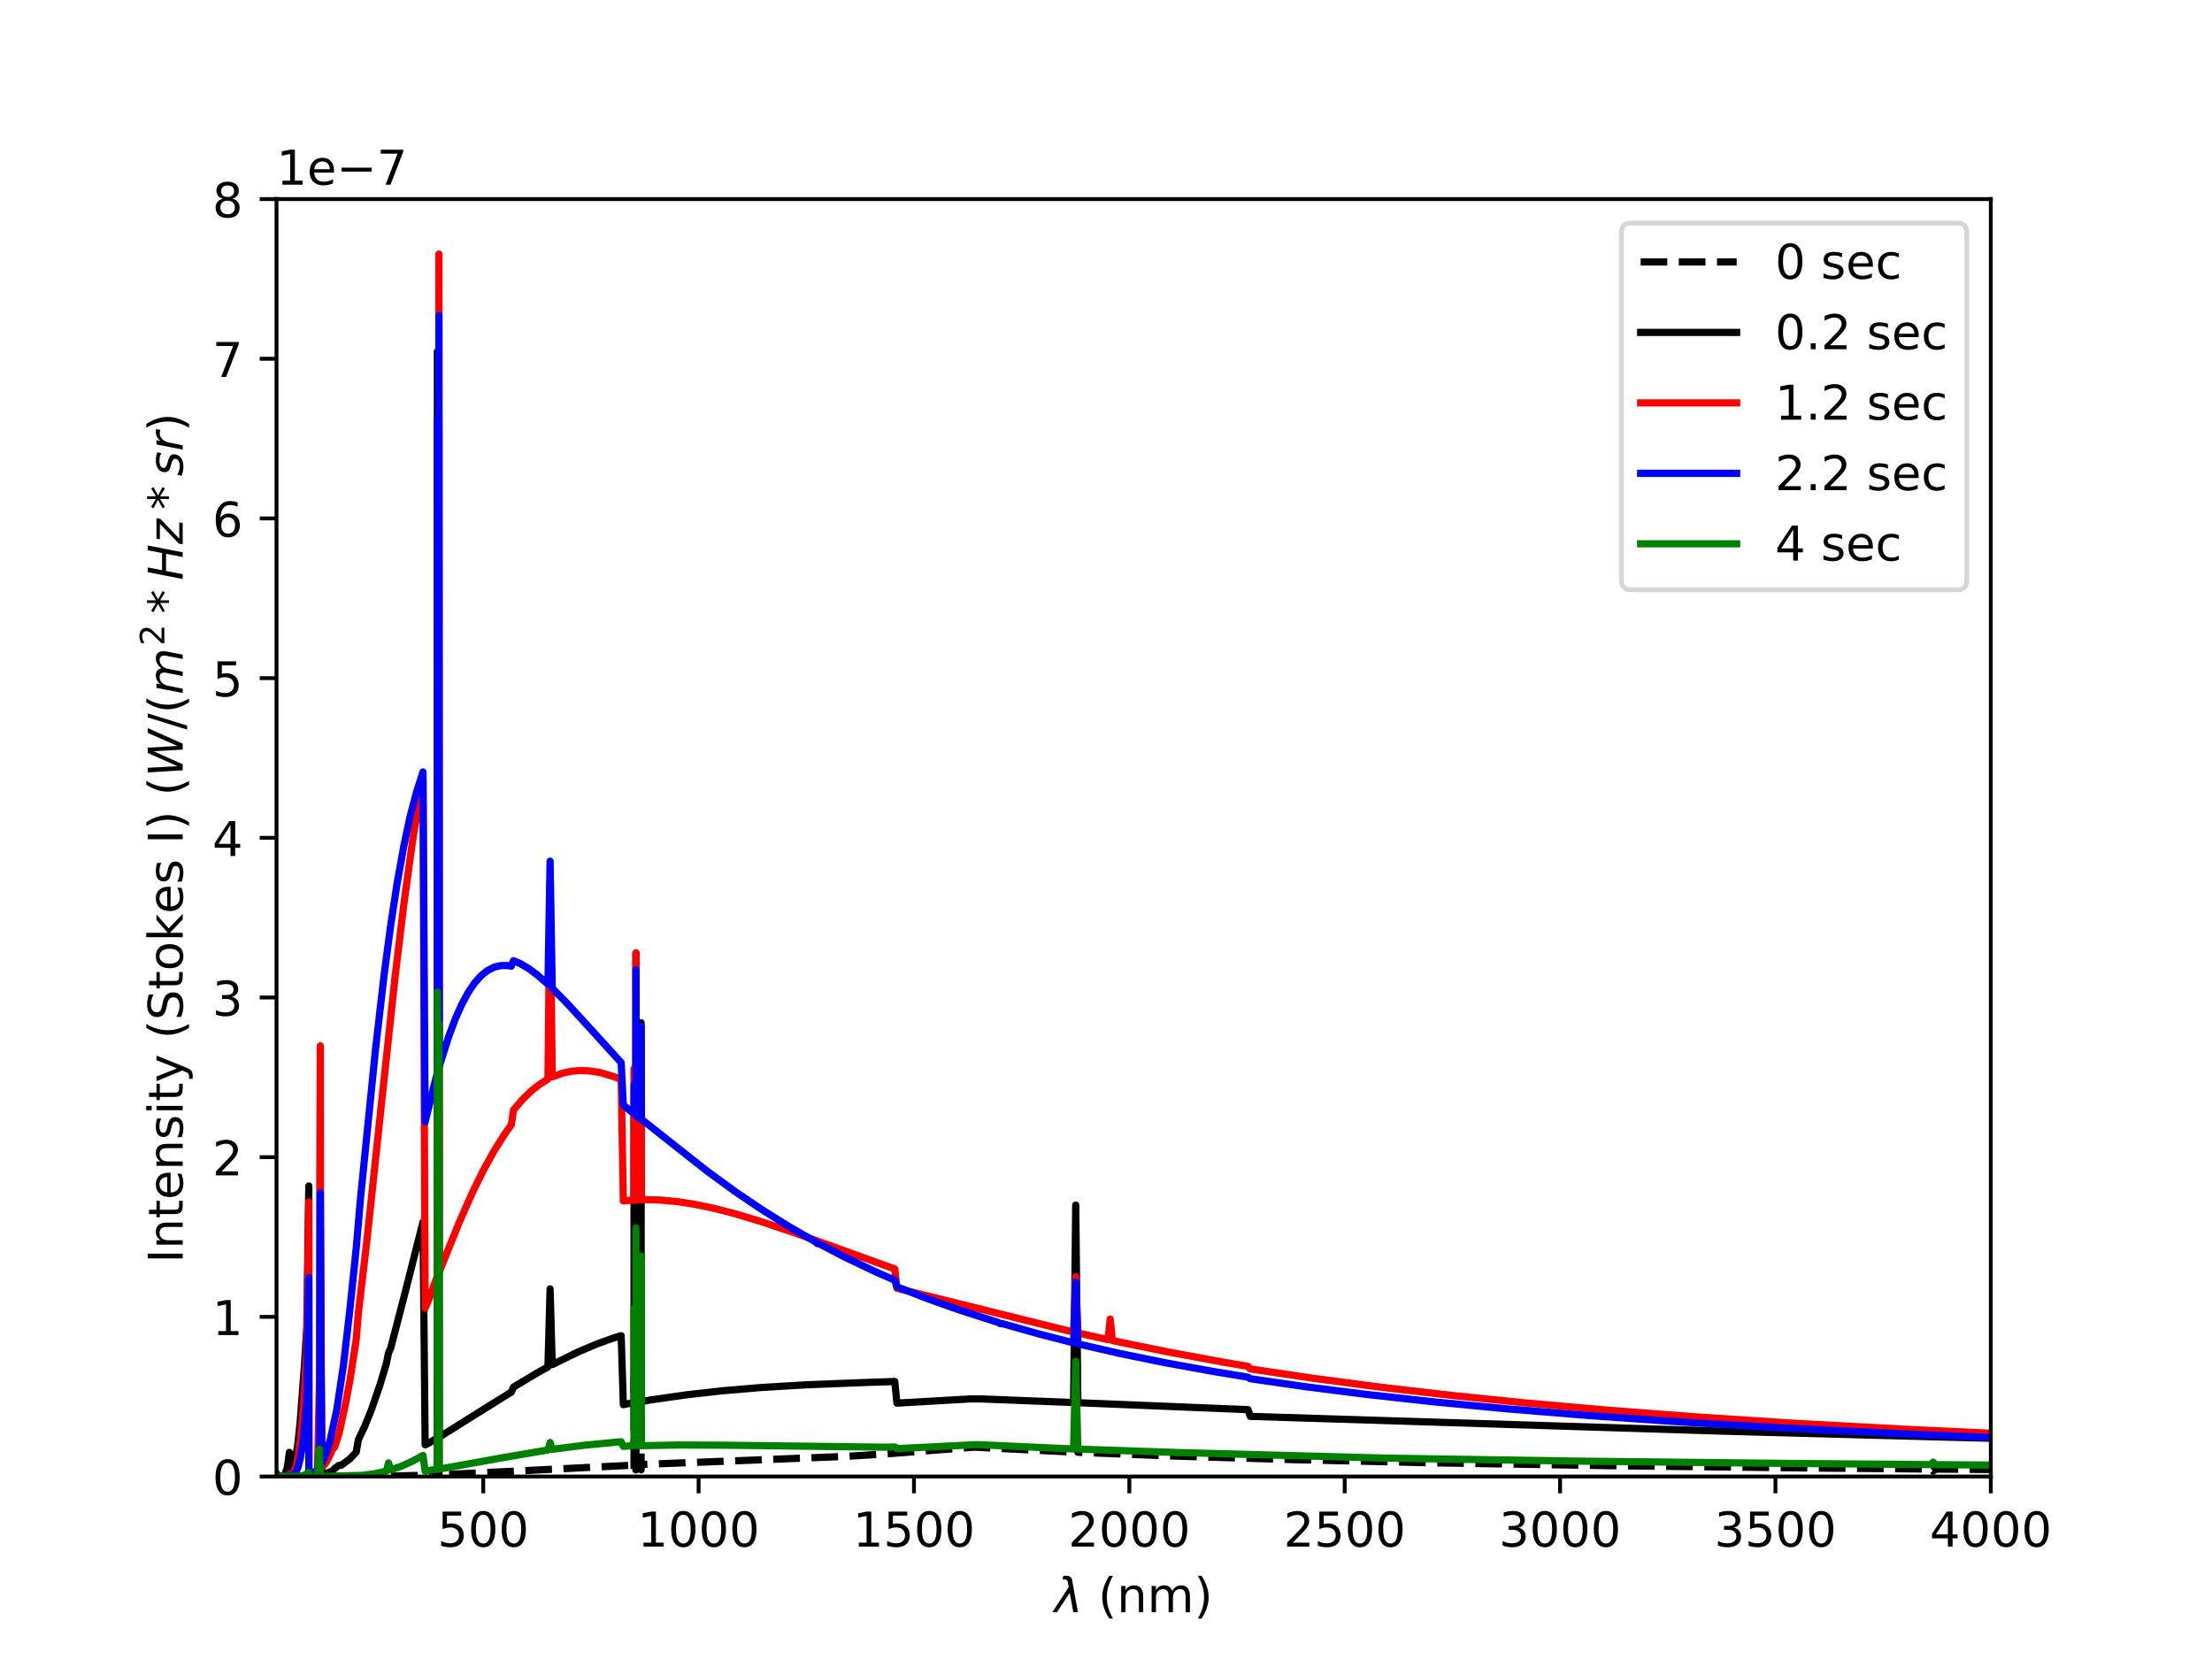<?xml version="1.0" encoding="utf-8" standalone="no"?>
<!DOCTYPE svg PUBLIC "-//W3C//DTD SVG 1.1//EN"
  "http://www.w3.org/Graphics/SVG/1.1/DTD/svg11.dtd">
<!-- Created with matplotlib (https://matplotlib.org/) -->
<svg height="345.6pt" version="1.1" viewBox="0 0 460.8 345.6" width="460.8pt" xmlns="http://www.w3.org/2000/svg" xmlns:xlink="http://www.w3.org/1999/xlink">
 <defs>
  <style type="text/css">*{stroke-linecap:butt;stroke-linejoin:round;}</style>
 </defs>
 <g id="figure_1">
  <g id="patch_1">
   <path d="M 0 345.6 
L 460.8 345.6 
L 460.8 0 
L 0 0 
z
" style="fill:#ffffff;"/>
  </g>
  <g id="axes_1">
   <g id="patch_2">
    <path d="M 57.6 307.584 
L 414.72 307.584 
L 414.72 41.472 
L 57.6 41.472 
z
" style="fill:#ffffff;"/>
   </g>
   <g id="matplotlib.axis_1">
    <g id="xtick_1">
     <g id="line2d_1">
      <defs>
       <path d="M 0 0 
L 0 3.5 
" id="m0f8e4335e2" style="stroke:#000000;stroke-width:0.8;"/>
      </defs>
      <g>
       <use style="stroke:#000000;stroke-width:0.8;" x="100.67" xlink:href="#m0f8e4335e2" y="307.584"/>
      </g>
     </g>
     <g id="text_1">
      <!-- 500 -->
      <g transform="translate(91.126 322.182)scale(0.1 -0.1)">
       <defs>
        <path d="M 10.797 72.906 
L 49.516 72.906 
L 49.516 64.594 
L 19.828 64.594 
L 19.828 46.734 
Q 21.969 47.469 24.109 47.828 
Q 26.266 48.188 28.422 48.188 
Q 40.625 48.188 47.75 41.5 
Q 54.891 34.812 54.891 23.391 
Q 54.891 11.625 47.562 5.094 
Q 40.234 -1.422 26.906 -1.422 
Q 22.312 -1.422 17.547 -0.641 
Q 12.797 0.141 7.719 1.703 
L 7.719 11.625 
Q 12.109 9.234 16.797 8.062 
Q 21.484 6.891 26.703 6.891 
Q 35.156 6.891 40.078 11.328 
Q 45.016 15.766 45.016 23.391 
Q 45.016 31 40.078 35.438 
Q 35.156 39.891 26.703 39.891 
Q 22.75 39.891 18.812 39.016 
Q 14.891 38.141 10.797 36.281 
z
" id="DejaVuSans-53"/>
        <path d="M 31.781 66.406 
Q 24.172 66.406 20.328 58.906 
Q 16.5 51.422 16.5 36.375 
Q 16.5 21.391 20.328 13.891 
Q 24.172 6.391 31.781 6.391 
Q 39.453 6.391 43.281 13.891 
Q 47.125 21.391 47.125 36.375 
Q 47.125 51.422 43.281 58.906 
Q 39.453 66.406 31.781 66.406 
z
M 31.781 74.219 
Q 44.047 74.219 50.516 64.516 
Q 56.984 54.828 56.984 36.375 
Q 56.984 17.969 50.516 8.266 
Q 44.047 -1.422 31.781 -1.422 
Q 19.531 -1.422 13.062 8.266 
Q 6.594 17.969 6.594 36.375 
Q 6.594 54.828 13.062 64.516 
Q 19.531 74.219 31.781 74.219 
z
" id="DejaVuSans-48"/>
       </defs>
       <use xlink:href="#DejaVuSans-53"/>
       <use x="63.623" xlink:href="#DejaVuSans-48"/>
       <use x="127.246" xlink:href="#DejaVuSans-48"/>
      </g>
     </g>
    </g>
    <g id="xtick_2">
     <g id="line2d_2">
      <g>
       <use style="stroke:#000000;stroke-width:0.8;" x="145.534" xlink:href="#m0f8e4335e2" y="307.584"/>
      </g>
     </g>
     <g id="text_2">
      <!-- 1000 -->
      <g transform="translate(132.809 322.182)scale(0.1 -0.1)">
       <defs>
        <path d="M 12.406 8.297 
L 28.516 8.297 
L 28.516 63.922 
L 10.984 60.406 
L 10.984 69.391 
L 28.422 72.906 
L 38.281 72.906 
L 38.281 8.297 
L 54.391 8.297 
L 54.391 0 
L 12.406 0 
z
" id="DejaVuSans-49"/>
       </defs>
       <use xlink:href="#DejaVuSans-49"/>
       <use x="63.623" xlink:href="#DejaVuSans-48"/>
       <use x="127.246" xlink:href="#DejaVuSans-48"/>
       <use x="190.869" xlink:href="#DejaVuSans-48"/>
      </g>
     </g>
    </g>
    <g id="xtick_3">
     <g id="line2d_3">
      <g>
       <use style="stroke:#000000;stroke-width:0.8;" x="190.398" xlink:href="#m0f8e4335e2" y="307.584"/>
      </g>
     </g>
     <g id="text_3">
      <!-- 1500 -->
      <g transform="translate(177.673 322.182)scale(0.1 -0.1)">
       <use xlink:href="#DejaVuSans-49"/>
       <use x="63.623" xlink:href="#DejaVuSans-53"/>
       <use x="127.246" xlink:href="#DejaVuSans-48"/>
       <use x="190.869" xlink:href="#DejaVuSans-48"/>
      </g>
     </g>
    </g>
    <g id="xtick_4">
     <g id="line2d_4">
      <g>
       <use style="stroke:#000000;stroke-width:0.8;" x="235.263" xlink:href="#m0f8e4335e2" y="307.584"/>
      </g>
     </g>
     <g id="text_4">
      <!-- 2000 -->
      <g transform="translate(222.538 322.182)scale(0.1 -0.1)">
       <defs>
        <path d="M 19.188 8.297 
L 53.609 8.297 
L 53.609 0 
L 7.328 0 
L 7.328 8.297 
Q 12.938 14.109 22.625 23.891 
Q 32.328 33.688 34.812 36.531 
Q 39.547 41.844 41.422 45.531 
Q 43.312 49.219 43.312 52.781 
Q 43.312 58.594 39.234 62.25 
Q 35.156 65.922 28.609 65.922 
Q 23.969 65.922 18.812 64.312 
Q 13.672 62.703 7.812 59.422 
L 7.812 69.391 
Q 13.766 71.781 18.938 73 
Q 24.125 74.219 28.422 74.219 
Q 39.75 74.219 46.484 68.547 
Q 53.219 62.891 53.219 53.422 
Q 53.219 48.922 51.531 44.891 
Q 49.859 40.875 45.406 35.406 
Q 44.188 33.984 37.641 27.219 
Q 31.109 20.453 19.188 8.297 
z
" id="DejaVuSans-50"/>
       </defs>
       <use xlink:href="#DejaVuSans-50"/>
       <use x="63.623" xlink:href="#DejaVuSans-48"/>
       <use x="127.246" xlink:href="#DejaVuSans-48"/>
       <use x="190.869" xlink:href="#DejaVuSans-48"/>
      </g>
     </g>
    </g>
    <g id="xtick_5">
     <g id="line2d_5">
      <g>
       <use style="stroke:#000000;stroke-width:0.8;" x="280.127" xlink:href="#m0f8e4335e2" y="307.584"/>
      </g>
     </g>
     <g id="text_5">
      <!-- 2500 -->
      <g transform="translate(267.402 322.182)scale(0.1 -0.1)">
       <use xlink:href="#DejaVuSans-50"/>
       <use x="63.623" xlink:href="#DejaVuSans-53"/>
       <use x="127.246" xlink:href="#DejaVuSans-48"/>
       <use x="190.869" xlink:href="#DejaVuSans-48"/>
      </g>
     </g>
    </g>
    <g id="xtick_6">
     <g id="line2d_6">
      <g>
       <use style="stroke:#000000;stroke-width:0.8;" x="324.991" xlink:href="#m0f8e4335e2" y="307.584"/>
      </g>
     </g>
     <g id="text_6">
      <!-- 3000 -->
      <g transform="translate(312.266 322.182)scale(0.1 -0.1)">
       <defs>
        <path d="M 40.578 39.312 
Q 47.656 37.797 51.625 33 
Q 55.609 28.219 55.609 21.188 
Q 55.609 10.406 48.188 4.484 
Q 40.766 -1.422 27.094 -1.422 
Q 22.516 -1.422 17.656 -0.516 
Q 12.797 0.391 7.625 2.203 
L 7.625 11.719 
Q 11.719 9.328 16.594 8.109 
Q 21.484 6.891 26.812 6.891 
Q 36.078 6.891 40.938 10.547 
Q 45.797 14.203 45.797 21.188 
Q 45.797 27.641 41.281 31.266 
Q 36.766 34.906 28.719 34.906 
L 20.219 34.906 
L 20.219 43.016 
L 29.109 43.016 
Q 36.375 43.016 40.234 45.922 
Q 44.094 48.828 44.094 54.297 
Q 44.094 59.906 40.109 62.906 
Q 36.141 65.922 28.719 65.922 
Q 24.656 65.922 20.016 65.031 
Q 15.375 64.156 9.812 62.312 
L 9.812 71.094 
Q 15.438 72.656 20.344 73.438 
Q 25.25 74.219 29.594 74.219 
Q 40.828 74.219 47.359 69.109 
Q 53.906 64.016 53.906 55.328 
Q 53.906 49.266 50.438 45.094 
Q 46.969 40.922 40.578 39.312 
z
" id="DejaVuSans-51"/>
       </defs>
       <use xlink:href="#DejaVuSans-51"/>
       <use x="63.623" xlink:href="#DejaVuSans-48"/>
       <use x="127.246" xlink:href="#DejaVuSans-48"/>
       <use x="190.869" xlink:href="#DejaVuSans-48"/>
      </g>
     </g>
    </g>
    <g id="xtick_7">
     <g id="line2d_7">
      <g>
       <use style="stroke:#000000;stroke-width:0.8;" x="369.856" xlink:href="#m0f8e4335e2" y="307.584"/>
      </g>
     </g>
     <g id="text_7">
      <!-- 3500 -->
      <g transform="translate(357.131 322.182)scale(0.1 -0.1)">
       <use xlink:href="#DejaVuSans-51"/>
       <use x="63.623" xlink:href="#DejaVuSans-53"/>
       <use x="127.246" xlink:href="#DejaVuSans-48"/>
       <use x="190.869" xlink:href="#DejaVuSans-48"/>
      </g>
     </g>
    </g>
    <g id="xtick_8">
     <g id="line2d_8">
      <g>
       <use style="stroke:#000000;stroke-width:0.8;" x="414.72" xlink:href="#m0f8e4335e2" y="307.584"/>
      </g>
     </g>
     <g id="text_8">
      <!-- 4000 -->
      <g transform="translate(401.995 322.182)scale(0.1 -0.1)">
       <defs>
        <path d="M 37.797 64.312 
L 12.891 25.391 
L 37.797 25.391 
z
M 35.203 72.906 
L 47.609 72.906 
L 47.609 25.391 
L 58.016 25.391 
L 58.016 17.188 
L 47.609 17.188 
L 47.609 0 
L 37.797 0 
L 37.797 17.188 
L 4.891 17.188 
L 4.891 26.703 
z
" id="DejaVuSans-52"/>
       </defs>
       <use xlink:href="#DejaVuSans-52"/>
       <use x="63.623" xlink:href="#DejaVuSans-48"/>
       <use x="127.246" xlink:href="#DejaVuSans-48"/>
       <use x="190.869" xlink:href="#DejaVuSans-48"/>
      </g>
     </g>
    </g>
    <g id="text_9">
     <!-- $\lambda$ (nm) -->
     <g transform="translate(219.66 335.861)scale(0.1 -0.1)">
      <defs>
       <path d="M 36.719 67.438 
L 48.828 0 
L 39.312 0 
L 31.844 40.438 
L 5.125 0 
L -4.391 0 
L 29.734 52.438 
L 28.031 62.109 
Q 26.953 68.266 21.734 68.266 
L 17.047 68.266 
L 18.5 75.984 
L 24.219 75.875 
Q 35.203 75.734 36.719 67.438 
z
" id="DejaVuSans-Oblique-955"/>
       <path id="DejaVuSans-32"/>
       <path d="M 31 75.875 
Q 24.469 64.656 21.281 53.656 
Q 18.109 42.672 18.109 31.391 
Q 18.109 20.125 21.312 9.062 
Q 24.516 -2 31 -13.188 
L 23.188 -13.188 
Q 15.875 -1.703 12.234 9.375 
Q 8.594 20.453 8.594 31.391 
Q 8.594 42.281 12.203 53.312 
Q 15.828 64.359 23.188 75.875 
z
" id="DejaVuSans-40"/>
       <path d="M 54.891 33.016 
L 54.891 0 
L 45.906 0 
L 45.906 32.719 
Q 45.906 40.484 42.875 44.328 
Q 39.844 48.188 33.797 48.188 
Q 26.516 48.188 22.312 43.547 
Q 18.109 38.922 18.109 30.906 
L 18.109 0 
L 9.078 0 
L 9.078 54.688 
L 18.109 54.688 
L 18.109 46.188 
Q 21.344 51.125 25.703 53.562 
Q 30.078 56 35.797 56 
Q 45.219 56 50.047 50.172 
Q 54.891 44.344 54.891 33.016 
z
" id="DejaVuSans-110"/>
       <path d="M 52 44.188 
Q 55.375 50.25 60.062 53.125 
Q 64.75 56 71.094 56 
Q 79.641 56 84.281 50.016 
Q 88.922 44.047 88.922 33.016 
L 88.922 0 
L 79.891 0 
L 79.891 32.719 
Q 79.891 40.578 77.094 44.375 
Q 74.312 48.188 68.609 48.188 
Q 61.625 48.188 57.562 43.547 
Q 53.516 38.922 53.516 30.906 
L 53.516 0 
L 44.484 0 
L 44.484 32.719 
Q 44.484 40.625 41.703 44.406 
Q 38.922 48.188 33.109 48.188 
Q 26.219 48.188 22.156 43.531 
Q 18.109 38.875 18.109 30.906 
L 18.109 0 
L 9.078 0 
L 9.078 54.688 
L 18.109 54.688 
L 18.109 46.188 
Q 21.188 51.219 25.484 53.609 
Q 29.781 56 35.688 56 
Q 41.656 56 45.828 52.969 
Q 50 49.953 52 44.188 
z
" id="DejaVuSans-109"/>
       <path d="M 8.016 75.875 
L 15.828 75.875 
Q 23.141 64.359 26.781 53.312 
Q 30.422 42.281 30.422 31.391 
Q 30.422 20.453 26.781 9.375 
Q 23.141 -1.703 15.828 -13.188 
L 8.016 -13.188 
Q 14.5 -2 17.703 9.062 
Q 20.906 20.125 20.906 31.391 
Q 20.906 42.672 17.703 53.656 
Q 14.5 64.656 8.016 75.875 
z
" id="DejaVuSans-41"/>
      </defs>
      <use transform="translate(0 0.016)" xlink:href="#DejaVuSans-Oblique-955"/>
      <use transform="translate(59.18 0.016)" xlink:href="#DejaVuSans-32"/>
      <use transform="translate(90.967 0.016)" xlink:href="#DejaVuSans-40"/>
      <use transform="translate(129.98 0.016)" xlink:href="#DejaVuSans-110"/>
      <use transform="translate(193.359 0.016)" xlink:href="#DejaVuSans-109"/>
      <use transform="translate(290.771 0.016)" xlink:href="#DejaVuSans-41"/>
     </g>
    </g>
   </g>
   <g id="matplotlib.axis_2">
    <g id="ytick_1">
     <g id="line2d_9">
      <defs>
       <path d="M 0 0 
L -3.5 0 
" id="m56480cfa6d" style="stroke:#000000;stroke-width:0.8;"/>
      </defs>
      <g>
       <use style="stroke:#000000;stroke-width:0.8;" x="57.6" xlink:href="#m56480cfa6d" y="307.584"/>
      </g>
     </g>
     <g id="text_10">
      <!-- 0 -->
      <g transform="translate(44.237 311.383)scale(0.1 -0.1)">
       <use xlink:href="#DejaVuSans-48"/>
      </g>
     </g>
    </g>
    <g id="ytick_2">
     <g id="line2d_10">
      <g>
       <use style="stroke:#000000;stroke-width:0.8;" x="57.6" xlink:href="#m56480cfa6d" y="274.32"/>
      </g>
     </g>
     <g id="text_11">
      <!-- 1 -->
      <g transform="translate(44.237 278.119)scale(0.1 -0.1)">
       <use xlink:href="#DejaVuSans-49"/>
      </g>
     </g>
    </g>
    <g id="ytick_3">
     <g id="line2d_11">
      <g>
       <use style="stroke:#000000;stroke-width:0.8;" x="57.6" xlink:href="#m56480cfa6d" y="241.056"/>
      </g>
     </g>
     <g id="text_12">
      <!-- 2 -->
      <g transform="translate(44.237 244.855)scale(0.1 -0.1)">
       <use xlink:href="#DejaVuSans-50"/>
      </g>
     </g>
    </g>
    <g id="ytick_4">
     <g id="line2d_12">
      <g>
       <use style="stroke:#000000;stroke-width:0.8;" x="57.6" xlink:href="#m56480cfa6d" y="207.792"/>
      </g>
     </g>
     <g id="text_13">
      <!-- 3 -->
      <g transform="translate(44.237 211.591)scale(0.1 -0.1)">
       <use xlink:href="#DejaVuSans-51"/>
      </g>
     </g>
    </g>
    <g id="ytick_5">
     <g id="line2d_13">
      <g>
       <use style="stroke:#000000;stroke-width:0.8;" x="57.6" xlink:href="#m56480cfa6d" y="174.528"/>
      </g>
     </g>
     <g id="text_14">
      <!-- 4 -->
      <g transform="translate(44.237 178.327)scale(0.1 -0.1)">
       <use xlink:href="#DejaVuSans-52"/>
      </g>
     </g>
    </g>
    <g id="ytick_6">
     <g id="line2d_14">
      <g>
       <use style="stroke:#000000;stroke-width:0.8;" x="57.6" xlink:href="#m56480cfa6d" y="141.264"/>
      </g>
     </g>
     <g id="text_15">
      <!-- 5 -->
      <g transform="translate(44.237 145.063)scale(0.1 -0.1)">
       <use xlink:href="#DejaVuSans-53"/>
      </g>
     </g>
    </g>
    <g id="ytick_7">
     <g id="line2d_15">
      <g>
       <use style="stroke:#000000;stroke-width:0.8;" x="57.6" xlink:href="#m56480cfa6d" y="108"/>
      </g>
     </g>
     <g id="text_16">
      <!-- 6 -->
      <g transform="translate(44.237 111.799)scale(0.1 -0.1)">
       <defs>
        <path d="M 33.016 40.375 
Q 26.375 40.375 22.484 35.828 
Q 18.609 31.297 18.609 23.391 
Q 18.609 15.531 22.484 10.953 
Q 26.375 6.391 33.016 6.391 
Q 39.656 6.391 43.531 10.953 
Q 47.406 15.531 47.406 23.391 
Q 47.406 31.297 43.531 35.828 
Q 39.656 40.375 33.016 40.375 
z
M 52.594 71.297 
L 52.594 62.312 
Q 48.875 64.062 45.094 64.984 
Q 41.312 65.922 37.594 65.922 
Q 27.828 65.922 22.672 59.328 
Q 17.531 52.734 16.797 39.406 
Q 19.672 43.656 24.016 45.922 
Q 28.375 48.188 33.594 48.188 
Q 44.578 48.188 50.953 41.516 
Q 57.328 34.859 57.328 23.391 
Q 57.328 12.156 50.688 5.359 
Q 44.047 -1.422 33.016 -1.422 
Q 20.359 -1.422 13.672 8.266 
Q 6.984 17.969 6.984 36.375 
Q 6.984 53.656 15.188 63.938 
Q 23.391 74.219 37.203 74.219 
Q 40.922 74.219 44.703 73.484 
Q 48.484 72.75 52.594 71.297 
z
" id="DejaVuSans-54"/>
       </defs>
       <use xlink:href="#DejaVuSans-54"/>
      </g>
     </g>
    </g>
    <g id="ytick_8">
     <g id="line2d_16">
      <g>
       <use style="stroke:#000000;stroke-width:0.8;" x="57.6" xlink:href="#m56480cfa6d" y="74.736"/>
      </g>
     </g>
     <g id="text_17">
      <!-- 7 -->
      <g transform="translate(44.237 78.535)scale(0.1 -0.1)">
       <defs>
        <path d="M 8.203 72.906 
L 55.078 72.906 
L 55.078 68.703 
L 28.609 0 
L 18.312 0 
L 43.219 64.594 
L 8.203 64.594 
z
" id="DejaVuSans-55"/>
       </defs>
       <use xlink:href="#DejaVuSans-55"/>
      </g>
     </g>
    </g>
    <g id="ytick_9">
     <g id="line2d_17">
      <g>
       <use style="stroke:#000000;stroke-width:0.8;" x="57.6" xlink:href="#m56480cfa6d" y="41.472"/>
      </g>
     </g>
     <g id="text_18">
      <!-- 8 -->
      <g transform="translate(44.237 45.271)scale(0.1 -0.1)">
       <defs>
        <path d="M 31.781 34.625 
Q 24.75 34.625 20.719 30.859 
Q 16.703 27.094 16.703 20.516 
Q 16.703 13.922 20.719 10.156 
Q 24.75 6.391 31.781 6.391 
Q 38.812 6.391 42.859 10.172 
Q 46.922 13.969 46.922 20.516 
Q 46.922 27.094 42.891 30.859 
Q 38.875 34.625 31.781 34.625 
z
M 21.922 38.812 
Q 15.578 40.375 12.031 44.719 
Q 8.5 49.078 8.5 55.328 
Q 8.5 64.062 14.719 69.141 
Q 20.953 74.219 31.781 74.219 
Q 42.672 74.219 48.875 69.141 
Q 55.078 64.062 55.078 55.328 
Q 55.078 49.078 51.531 44.719 
Q 48 40.375 41.703 38.812 
Q 48.828 37.156 52.797 32.312 
Q 56.781 27.484 56.781 20.516 
Q 56.781 9.906 50.312 4.234 
Q 43.844 -1.422 31.781 -1.422 
Q 19.734 -1.422 13.25 4.234 
Q 6.781 9.906 6.781 20.516 
Q 6.781 27.484 10.781 32.312 
Q 14.797 37.156 21.922 38.812 
z
M 18.312 54.391 
Q 18.312 48.734 21.844 45.562 
Q 25.391 42.391 31.781 42.391 
Q 38.141 42.391 41.719 45.562 
Q 45.312 48.734 45.312 54.391 
Q 45.312 60.062 41.719 63.234 
Q 38.141 66.406 31.781 66.406 
Q 25.391 66.406 21.844 63.234 
Q 18.312 60.062 18.312 54.391 
z
" id="DejaVuSans-56"/>
       </defs>
       <use xlink:href="#DejaVuSans-56"/>
      </g>
     </g>
    </g>
    <g id="text_19">
     <!-- Intensity (Stokes I) ($W/(m^2*Hz*sr)$ -->
     <g transform="translate(38.138 263.128)rotate(-90)scale(0.1 -0.1)">
      <defs>
       <path d="M 9.812 72.906 
L 19.672 72.906 
L 19.672 0 
L 9.812 0 
z
" id="DejaVuSans-73"/>
       <path d="M 18.312 70.219 
L 18.312 54.688 
L 36.812 54.688 
L 36.812 47.703 
L 18.312 47.703 
L 18.312 18.016 
Q 18.312 11.328 20.141 9.422 
Q 21.969 7.516 27.594 7.516 
L 36.812 7.516 
L 36.812 0 
L 27.594 0 
Q 17.188 0 13.234 3.875 
Q 9.281 7.766 9.281 18.016 
L 9.281 47.703 
L 2.688 47.703 
L 2.688 54.688 
L 9.281 54.688 
L 9.281 70.219 
z
" id="DejaVuSans-116"/>
       <path d="M 56.203 29.594 
L 56.203 25.203 
L 14.891 25.203 
Q 15.484 15.922 20.484 11.062 
Q 25.484 6.203 34.422 6.203 
Q 39.594 6.203 44.453 7.469 
Q 49.312 8.734 54.109 11.281 
L 54.109 2.781 
Q 49.266 0.734 44.188 -0.344 
Q 39.109 -1.422 33.891 -1.422 
Q 20.797 -1.422 13.156 6.188 
Q 5.516 13.812 5.516 26.812 
Q 5.516 40.234 12.766 48.109 
Q 20.016 56 32.328 56 
Q 43.359 56 49.781 48.891 
Q 56.203 41.797 56.203 29.594 
z
M 47.219 32.234 
Q 47.125 39.594 43.094 43.984 
Q 39.062 48.391 32.422 48.391 
Q 24.906 48.391 20.391 44.141 
Q 15.875 39.891 15.188 32.172 
z
" id="DejaVuSans-101"/>
       <path d="M 44.281 53.078 
L 44.281 44.578 
Q 40.484 46.531 36.375 47.5 
Q 32.281 48.484 27.875 48.484 
Q 21.188 48.484 17.844 46.438 
Q 14.5 44.391 14.5 40.281 
Q 14.5 37.156 16.891 35.375 
Q 19.281 33.594 26.516 31.984 
L 29.594 31.297 
Q 39.156 29.25 43.188 25.516 
Q 47.219 21.781 47.219 15.094 
Q 47.219 7.469 41.188 3.016 
Q 35.156 -1.422 24.609 -1.422 
Q 20.219 -1.422 15.453 -0.562 
Q 10.688 0.297 5.422 2 
L 5.422 11.281 
Q 10.406 8.688 15.234 7.391 
Q 20.062 6.109 24.812 6.109 
Q 31.156 6.109 34.562 8.281 
Q 37.984 10.453 37.984 14.406 
Q 37.984 18.062 35.516 20.016 
Q 33.062 21.969 24.703 23.781 
L 21.578 24.516 
Q 13.234 26.266 9.516 29.906 
Q 5.812 33.547 5.812 39.891 
Q 5.812 47.609 11.281 51.797 
Q 16.75 56 26.812 56 
Q 31.781 56 36.172 55.266 
Q 40.578 54.547 44.281 53.078 
z
" id="DejaVuSans-115"/>
       <path d="M 9.422 54.688 
L 18.406 54.688 
L 18.406 0 
L 9.422 0 
z
M 9.422 75.984 
L 18.406 75.984 
L 18.406 64.594 
L 9.422 64.594 
z
" id="DejaVuSans-105"/>
       <path d="M 32.172 -5.078 
Q 28.375 -14.844 24.75 -17.812 
Q 21.141 -20.797 15.094 -20.797 
L 7.906 -20.797 
L 7.906 -13.281 
L 13.188 -13.281 
Q 16.891 -13.281 18.938 -11.516 
Q 21 -9.766 23.484 -3.219 
L 25.094 0.875 
L 2.984 54.688 
L 12.5 54.688 
L 29.594 11.922 
L 46.688 54.688 
L 56.203 54.688 
z
" id="DejaVuSans-121"/>
       <path d="M 53.516 70.516 
L 53.516 60.891 
Q 47.906 63.578 42.922 64.891 
Q 37.938 66.219 33.297 66.219 
Q 25.25 66.219 20.875 63.094 
Q 16.5 59.969 16.5 54.203 
Q 16.5 49.359 19.406 46.891 
Q 22.312 44.438 30.422 42.922 
L 36.375 41.703 
Q 47.406 39.594 52.656 34.297 
Q 57.906 29 57.906 20.125 
Q 57.906 9.516 50.797 4.047 
Q 43.703 -1.422 29.984 -1.422 
Q 24.812 -1.422 18.969 -0.25 
Q 13.141 0.922 6.891 3.219 
L 6.891 13.375 
Q 12.891 10.016 18.656 8.297 
Q 24.422 6.594 29.984 6.594 
Q 38.422 6.594 43.016 9.906 
Q 47.609 13.234 47.609 19.391 
Q 47.609 24.75 44.312 27.781 
Q 41.016 30.812 33.5 32.328 
L 27.484 33.5 
Q 16.453 35.688 11.516 40.375 
Q 6.594 45.062 6.594 53.422 
Q 6.594 63.094 13.406 68.656 
Q 20.219 74.219 32.172 74.219 
Q 37.312 74.219 42.625 73.281 
Q 47.953 72.359 53.516 70.516 
z
" id="DejaVuSans-83"/>
       <path d="M 30.609 48.391 
Q 23.391 48.391 19.188 42.75 
Q 14.984 37.109 14.984 27.297 
Q 14.984 17.484 19.156 11.844 
Q 23.344 6.203 30.609 6.203 
Q 37.797 6.203 41.984 11.859 
Q 46.188 17.531 46.188 27.297 
Q 46.188 37.016 41.984 42.703 
Q 37.797 48.391 30.609 48.391 
z
M 30.609 56 
Q 42.328 56 49.016 48.375 
Q 55.719 40.766 55.719 27.297 
Q 55.719 13.875 49.016 6.219 
Q 42.328 -1.422 30.609 -1.422 
Q 18.844 -1.422 12.172 6.219 
Q 5.516 13.875 5.516 27.297 
Q 5.516 40.766 12.172 48.375 
Q 18.844 56 30.609 56 
z
" id="DejaVuSans-111"/>
       <path d="M 9.078 75.984 
L 18.109 75.984 
L 18.109 31.109 
L 44.922 54.688 
L 56.391 54.688 
L 27.391 29.109 
L 57.625 0 
L 45.906 0 
L 18.109 26.703 
L 18.109 0 
L 9.078 0 
z
" id="DejaVuSans-107"/>
       <path d="M 9.625 72.906 
L 19.188 72.906 
L 22.703 10.891 
L 50.203 72.906 
L 61.188 72.906 
L 64.797 10.891 
L 92 72.906 
L 102 72.906 
L 69.578 0 
L 57.172 0 
L 53.812 60.797 
L 26.516 0 
L 14.109 0 
z
" id="DejaVuSans-Oblique-87"/>
       <path d="M 25.391 72.906 
L 33.688 72.906 
L 8.297 -9.281 
L 0 -9.281 
z
" id="DejaVuSans-47"/>
       <path d="M 89.797 33.016 
L 83.406 0 
L 74.422 0 
L 80.719 32.719 
Q 81.109 34.812 81.297 36.328 
Q 81.5 37.844 81.5 38.922 
Q 81.5 43.312 79.047 45.75 
Q 76.609 48.188 72.219 48.188 
Q 65.672 48.188 60.547 43.281 
Q 55.422 38.375 53.906 30.516 
L 47.906 0 
L 38.922 0 
L 45.312 32.719 
Q 45.703 34.516 45.891 36.047 
Q 46.094 37.594 46.094 38.812 
Q 46.094 43.266 43.656 45.719 
Q 41.219 48.188 36.922 48.188 
Q 30.281 48.188 25.141 43.281 
Q 20.016 38.375 18.5 30.516 
L 12.5 0 
L 3.516 0 
L 14.203 54.688 
L 23.188 54.688 
L 21.484 46.188 
Q 25.141 50.984 30.047 53.484 
Q 34.969 56 40.578 56 
Q 46.531 56 50.359 52.875 
Q 54.203 49.75 54.984 44.188 
Q 59.078 49.953 64.469 52.969 
Q 69.875 56 75.875 56 
Q 82.906 56 86.734 51.953 
Q 90.578 47.906 90.578 40.484 
Q 90.578 38.875 90.375 36.938 
Q 90.188 35.016 89.797 33.016 
z
" id="DejaVuSans-Oblique-109"/>
       <path d="M 47.016 60.891 
L 29.5 51.422 
L 47.016 41.891 
L 44.188 37.109 
L 27.781 47.016 
L 27.781 28.609 
L 22.219 28.609 
L 22.219 47.016 
L 5.812 37.109 
L 2.984 41.891 
L 20.516 51.422 
L 2.984 60.891 
L 5.812 65.719 
L 22.219 55.812 
L 22.219 74.219 
L 27.781 74.219 
L 27.781 55.812 
L 44.188 65.719 
z
" id="DejaVuSans-42"/>
       <path d="M 16.891 72.906 
L 26.812 72.906 
L 21 43.016 
L 56.781 43.016 
L 62.594 72.906 
L 72.516 72.906 
L 58.297 0 
L 48.391 0 
L 55.172 34.719 
L 19.391 34.719 
L 12.594 0 
L 2.688 0 
z
" id="DejaVuSans-Oblique-72"/>
       <path d="M 11.625 54.688 
L 54.297 54.688 
L 52.688 46.484 
L 11.531 7.172 
L 45.516 7.172 
L 44.094 0 
L -0.297 0 
L 1.312 8.203 
L 42.484 47.516 
L 10.203 47.516 
z
" id="DejaVuSans-Oblique-122"/>
       <path d="M 50 53.078 
L 48.297 44.578 
Q 44.734 46.531 40.766 47.5 
Q 36.812 48.484 32.625 48.484 
Q 25.531 48.484 21.453 46.062 
Q 17.391 43.656 17.391 39.5 
Q 17.391 34.672 26.859 32.078 
Q 27.594 31.891 27.938 31.781 
L 30.812 30.906 
Q 39.797 28.422 42.797 25.688 
Q 45.797 22.953 45.797 18.219 
Q 45.797 9.516 38.891 4.047 
Q 31.984 -1.422 20.797 -1.422 
Q 16.453 -1.422 11.672 -0.578 
Q 6.891 0.25 1.125 2 
L 2.875 11.281 
Q 7.812 8.734 12.594 7.422 
Q 17.391 6.109 21.781 6.109 
Q 28.375 6.109 32.5 8.938 
Q 36.625 11.766 36.625 16.109 
Q 36.625 20.797 25.781 23.688 
L 24.859 23.922 
L 21.781 24.703 
Q 14.938 26.516 11.766 29.469 
Q 8.594 32.422 8.594 37.016 
Q 8.594 45.75 15.156 50.875 
Q 21.734 56 33.016 56 
Q 37.453 56 41.672 55.266 
Q 45.906 54.547 50 53.078 
z
" id="DejaVuSans-Oblique-115"/>
       <path d="M 44.578 46.391 
Q 43.219 47.125 41.453 47.516 
Q 39.703 47.906 37.703 47.906 
Q 30.516 47.906 25.141 42.453 
Q 19.781 37.016 18.016 27.875 
L 12.5 0 
L 3.516 0 
L 14.203 54.688 
L 23.188 54.688 
L 21.484 46.188 
Q 25.047 50.922 30 53.453 
Q 34.969 56 40.578 56 
Q 42.047 56 43.453 55.828 
Q 44.875 55.672 46.297 55.281 
z
" id="DejaVuSans-Oblique-114"/>
      </defs>
      <use transform="translate(0 0.766)" xlink:href="#DejaVuSans-73"/>
      <use transform="translate(29.492 0.766)" xlink:href="#DejaVuSans-110"/>
      <use transform="translate(92.871 0.766)" xlink:href="#DejaVuSans-116"/>
      <use transform="translate(132.08 0.766)" xlink:href="#DejaVuSans-101"/>
      <use transform="translate(193.604 0.766)" xlink:href="#DejaVuSans-110"/>
      <use transform="translate(256.982 0.766)" xlink:href="#DejaVuSans-115"/>
      <use transform="translate(309.082 0.766)" xlink:href="#DejaVuSans-105"/>
      <use transform="translate(336.865 0.766)" xlink:href="#DejaVuSans-116"/>
      <use transform="translate(376.074 0.766)" xlink:href="#DejaVuSans-121"/>
      <use transform="translate(435.254 0.766)" xlink:href="#DejaVuSans-32"/>
      <use transform="translate(467.041 0.766)" xlink:href="#DejaVuSans-40"/>
      <use transform="translate(506.055 0.766)" xlink:href="#DejaVuSans-83"/>
      <use transform="translate(569.531 0.766)" xlink:href="#DejaVuSans-116"/>
      <use transform="translate(608.74 0.766)" xlink:href="#DejaVuSans-111"/>
      <use transform="translate(669.922 0.766)" xlink:href="#DejaVuSans-107"/>
      <use transform="translate(727.832 0.766)" xlink:href="#DejaVuSans-101"/>
      <use transform="translate(789.355 0.766)" xlink:href="#DejaVuSans-115"/>
      <use transform="translate(841.455 0.766)" xlink:href="#DejaVuSans-32"/>
      <use transform="translate(873.242 0.766)" xlink:href="#DejaVuSans-73"/>
      <use transform="translate(902.734 0.766)" xlink:href="#DejaVuSans-41"/>
      <use transform="translate(941.748 0.766)" xlink:href="#DejaVuSans-32"/>
      <use transform="translate(973.535 0.766)" xlink:href="#DejaVuSans-40"/>
      <use transform="translate(1012.549 0.766)" xlink:href="#DejaVuSans-Oblique-87"/>
      <use transform="translate(1111.426 0.766)" xlink:href="#DejaVuSans-47"/>
      <use transform="translate(1145.117 0.766)" xlink:href="#DejaVuSans-40"/>
      <use transform="translate(1184.131 0.766)" xlink:href="#DejaVuSans-Oblique-109"/>
      <use transform="translate(1286.193 39.047)scale(0.7)" xlink:href="#DejaVuSans-50"/>
      <use transform="translate(1352.946 0.766)" xlink:href="#DejaVuSans-42"/>
      <use transform="translate(1422.428 0.766)" xlink:href="#DejaVuSans-Oblique-72"/>
      <use transform="translate(1497.624 0.766)" xlink:href="#DejaVuSans-Oblique-122"/>
      <use transform="translate(1569.596 0.766)" xlink:href="#DejaVuSans-42"/>
      <use transform="translate(1639.079 0.766)" xlink:href="#DejaVuSans-Oblique-115"/>
      <use transform="translate(1691.178 0.766)" xlink:href="#DejaVuSans-Oblique-114"/>
      <use transform="translate(1732.291 0.766)" xlink:href="#DejaVuSans-41"/>
     </g>
    </g>
    <g id="text_20">
     <!-- 1e−7 -->
     <g transform="translate(57.6 38.472)scale(0.1 -0.1)">
      <defs>
       <path d="M 10.594 35.5 
L 73.188 35.5 
L 73.188 27.203 
L 10.594 27.203 
z
" id="DejaVuSans-8722"/>
      </defs>
      <use xlink:href="#DejaVuSans-49"/>
      <use x="63.623" xlink:href="#DejaVuSans-101"/>
      <use x="125.146" xlink:href="#DejaVuSans-8722"/>
      <use x="208.936" xlink:href="#DejaVuSans-55"/>
     </g>
    </g>
   </g>
   <g id="line2d_18">
    <path clip-path="url(#p58bd63f0bc)" d="M 57.6 307.584 
L 82.283 307.475 
L 90.81 307.249 
L 91.086 307.546 
L 91.098 307.496 
L 91.109 305.7 
L 91.111 287.525 
L 91.147 307.551 
L 91.207 307.509 
L 91.244 307.469 
L 91.258 307.236 
L 91.352 307.501 
L 91.409 307.561 
L 91.421 307.422 
L 91.423 302.816 
L 91.424 290.251 
L 91.441 307.561 
L 91.528 307.449 
L 91.707 307.219 
L 103.824 306.634 
L 132.04 305.215 
L 132.071 305.782 
L 132.076 306.23 
L 132.077 301.529 
L 132.078 287.021 
L 132.08 306.23 
L 132.116 305.212 
L 132.422 305.37 
L 132.467 306.22 
L 132.471 305.077 
L 132.474 283.091 
L 132.48 306.22 
L 132.55 305.256 
L 132.993 305.107 
L 133.486 305.195 
L 133.535 305.75 
L 133.546 306.181 
L 133.55 303.322 
L 133.551 285.741 
L 133.556 306.181 
L 133.616 305.19 
L 133.891 305.067 
L 154.983 304.242 
L 176.523 303.378 
L 185.05 302.837 
L 203.001 301.464 
L 206.591 301.652 
L 223.644 302.496 
L 224.093 299.781 
L 224.541 302.537 
L 243.838 303.298 
L 269.867 304.082 
L 298.139 304.721 
L 335.386 305.326 
L 378.468 305.826 
L 402.252 306.032 
L 402.701 306.479 
L 403.15 306.039 
L 414.369 306.122 
L 414.369 306.122 
" style="fill:none;stroke:#000000;stroke-dasharray:5.55,2.4;stroke-dashoffset:0;stroke-width:1.5;"/>
   </g>
   <g id="line2d_19">
    <path clip-path="url(#p58bd63f0bc)" d="M 57.6 306.959 
L 58.049 307.582 
L 58.946 307.492 
L 59.395 307.084 
L 59.843 305.729 
L 60.292 302.55 
L 60.74 306.697 
L 60.741 306.697 
L 61.189 305.56 
L 61.638 303.564 
L 62.086 300.479 
L 62.535 296.191 
L 63.432 284.253 
L 63.908 276.584 
L 64.33 247.056 
L 64.341 307.329 
L 65.681 307.181 
L 66.13 307.104 
L 66.573 305.854 
L 66.578 307.106 
L 66.725 220.508 
L 66.734 253.986 
L 67.022 307.01 
L 67.026 307.009 
L 67.475 306.885 
L 67.924 306.938 
L 69.269 306.418 
L 69.717 305.899 
L 70.617 305.233 
L 71.065 305.259 
L 72.86 303.92 
L 74.206 302.518 
L 74.654 299.9 
L 76.001 297.081 
L 77.347 293.728 
L 79.142 288.546 
L 80.488 284.053 
L 80.937 281.84 
L 81.386 280.839 
L 84.078 270.481 
L 88.117 254.561 
L 88.566 300.981 
L 89.463 300.544 
L 91.076 299.559 
L 91.102 297.859 
L 91.111 256.297 
L 91.112 73.245 
L 91.18 299.593 
L 91.207 299.586 
L 91.384 299.343 
L 91.413 298.259 
L 91.423 283.195 
L 91.424 88.911 
L 91.505 299.371 
L 91.528 299.361 
L 92.605 298.69 
L 99.785 294.192 
L 106.516 290 
L 106.965 288.963 
L 111.901 286.005 
L 114.145 284.757 
L 114.594 268.492 
L 115.043 284.275 
L 120.428 281.633 
L 124.467 279.924 
L 127.608 278.795 
L 129.403 278.246 
L 129.852 292.62 
L 132.072 292.17 
L 132.077 287.85 
L 132.078 232.49 
L 132.09 292.248 
L 132.116 292.22 
L 132.457 292.078 
L 132.469 288.988 
L 132.474 198.623 
L 132.509 292.177 
L 132.55 292.152 
L 133.539 291.886 
L 133.548 287.17 
L 133.551 213.053 
L 133.579 291.994 
L 133.616 291.966 
L 135.686 291.611 
L 142.866 290.583 
L 150.495 289.722 
L 158.573 289.042 
L 167.997 288.478 
L 180.114 287.999 
L 186.396 287.791 
L 186.845 292.3 
L 202.103 291.419 
L 204.347 291.422 
L 223.644 292.171 
L 224.093 251.034 
L 224.541 292.207 
L 259.994 293.656 
L 260.443 295.053 
L 358.722 298.132 
L 408.984 299.476 
L 414.369 299.606 
L 414.369 299.606 
" style="fill:none;stroke:#000000;stroke-linecap:square;stroke-width:1.5;"/>
   </g>
   <g id="line2d_20">
    <path clip-path="url(#p58bd63f0bc)" d="M 57.6 307.575 
L 59.395 307.555 
L 59.843 307.448 
L 60.292 307.091 
L 60.741 307.281 
L 61.189 306.736 
L 61.638 305.601 
L 62.086 303.568 
L 62.535 300.338 
L 62.984 295.669 
L 63.432 289.403 
L 63.908 280.96 
L 64.33 250.384 
L 64.341 307.276 
L 64.786 307.096 
L 65.233 307.053 
L 66.13 306.552 
L 66.573 286.698 
L 66.578 306.183 
L 66.725 217.868 
L 66.734 244.759 
L 67.022 305.743 
L 67.026 305.738 
L 67.924 304.689 
L 68.821 302.964 
L 69.269 301.875 
L 69.717 301.43 
L 70.617 298.683 
L 71.962 292.562 
L 72.86 287.783 
L 74.206 279.014 
L 74.654 273.548 
L 76.449 258.295 
L 79.591 228.745 
L 82.283 203.672 
L 84.078 188.752 
L 85.873 175.681 
L 86.322 172.737 
L 87.219 167.886 
L 88.117 162.893 
L 88.566 272.532 
L 89.463 270.402 
L 91.043 265.997 
L 91.086 264.384 
L 91.109 242.47 
L 91.119 107.655 
L 91.207 265.704 
L 91.306 265.492 
L 91.384 264.777 
L 91.414 260.36 
L 91.423 195.647 
L 91.433 52.933 
L 91.516 264.904 
L 91.528 264.898 
L 91.558 264.855 
L 92.605 262.201 
L 95.746 254.449 
L 98.438 248.377 
L 100.682 243.818 
L 102.926 239.748 
L 105.17 236.201 
L 106.516 234.33 
L 106.965 231.251 
L 108.76 229.137 
L 110.555 227.366 
L 112.35 225.927 
L 114.145 224.8 
L 114.594 184.225 
L 115.043 224.348 
L 117.287 223.534 
L 119.082 223.157 
L 120.877 223.009 
L 122.672 223.072 
L 124.915 223.401 
L 126.262 223.791 
L 128.506 224.497 
L 129.403 224.928 
L 129.852 250.175 
L 132.06 249.998 
L 132.074 248.552 
L 132.078 222.62 
L 132.116 250.048 
L 132.436 249.901 
L 132.461 248.809 
L 132.472 230.411 
L 132.492 198.478 
L 132.55 250.004 
L 133.523 249.849 
L 133.544 248.053 
L 133.551 215.67 
L 133.616 249.969 
L 134.34 249.904 
L 137.481 249.982 
L 141.071 250.317 
L 144.661 250.868 
L 148.7 251.706 
L 153.188 252.862 
L 158.573 254.482 
L 165.304 256.743 
L 176.523 260.78 
L 186.396 264.348 
L 186.845 268.369 
L 221.849 277.065 
L 223.644 277.477 
L 224.093 265.964 
L 224.541 277.681 
L 230.824 279.071 
L 231.273 274.783 
L 231.722 279.264 
L 243.389 281.648 
L 255.057 283.801 
L 259.994 284.644 
L 260.443 285.171 
L 273.906 287.168 
L 287.817 288.999 
L 302.627 290.716 
L 318.333 292.307 
L 335.386 293.805 
L 353.786 295.195 
L 373.98 296.496 
L 396.418 297.718 
L 414.369 298.556 
L 414.369 298.556 
" style="fill:none;stroke:#ff0000;stroke-linecap:square;stroke-width:1.5;"/>
   </g>
   <g id="line2d_21">
    <path clip-path="url(#p58bd63f0bc)" d="M 57.6 307.572 
L 59.843 307.512 
L 60.292 307.321 
L 60.741 307.46 
L 61.189 307.224 
L 61.638 306.69 
L 62.086 305.661 
L 62.535 303.912 
L 62.984 301.217 
L 63.432 297.381 
L 63.908 291.914 
L 64.33 266.116 
L 64.341 307.129 
L 64.786 306.845 
L 65.233 306.872 
L 66.13 306.134 
L 66.573 302.548 
L 66.578 305.625 
L 66.725 248.509 
L 66.734 263.17 
L 67.022 304.868 
L 67.026 304.858 
L 67.924 302.904 
L 68.821 299.805 
L 70.155 293.657 
L 71.514 284.611 
L 72.86 273.061 
L 74.206 260.035 
L 75.103 249.594 
L 78.244 218.406 
L 80.039 202.922 
L 81.386 192.792 
L 82.732 183.986 
L 84.078 176.469 
L 85.424 170.15 
L 86.771 165.005 
L 88.117 160.807 
L 88.566 233.697 
L 90.361 226.394 
L 91.043 223.748 
L 91.093 221.957 
L 91.111 201.094 
L 91.117 87.315 
L 91.207 223.266 
L 91.352 222.74 
L 91.404 221.629 
L 91.422 210.812 
L 91.43 65.727 
L 91.496 222.238 
L 91.528 222.189 
L 91.707 221.504 
L 93.502 215.843 
L 94.848 212.255 
L 96.195 209.226 
L 97.541 206.733 
L 98.887 204.748 
L 100.234 203.24 
L 101.58 202.165 
L 102.926 201.482 
L 104.272 201.152 
L 105.619 201.133 
L 106.516 201.275 
L 106.965 200.126 
L 108.311 200.694 
L 110.106 201.749 
L 111.901 203.077 
L 114.145 205.028 
L 114.594 179.4 
L 115.043 205.878 
L 118.184 209.069 
L 123.569 214.94 
L 129.403 221.365 
L 129.852 230.21 
L 132.063 232.031 
L 132.076 231.792 
L 132.09 225.91 
L 132.116 232.082 
L 132.447 232.315 
L 132.464 232.221 
L 132.472 230.372 
L 132.486 202.017 
L 132.55 232.423 
L 133.442 233.018 
L 133.523 233.187 
L 133.547 233.008 
L 133.56 230.847 
L 133.563 213.865 
L 133.616 233.271 
L 133.891 233.376 
L 147.354 244.004 
L 153.188 248.253 
L 158.573 251.898 
L 163.958 255.27 
L 169.343 258.38 
L 169.792 258.628 
L 170.241 259.063 
L 170.69 259.118 
L 176.075 261.923 
L 181.909 264.711 
L 186.396 266.694 
L 186.845 268.062 
L 193.128 270.509 
L 199.859 272.896 
L 207.039 275.202 
L 207.937 275.474 
L 208.386 275.752 
L 208.835 275.743 
L 216.464 277.901 
L 223.644 279.741 
L 224.093 267.076 
L 224.541 279.959 
L 233.517 282.007 
L 242.941 283.925 
L 253.262 285.79 
L 259.994 286.891 
L 260.443 287.213 
L 272.11 288.896 
L 284.676 290.487 
L 298.588 292.023 
L 313.846 293.481 
L 330.899 294.881 
L 349.747 296.199 
L 370.839 297.445 
L 394.623 298.62 
L 414.369 299.448 
L 414.369 299.448 
" style="fill:none;stroke:#0000ff;stroke-linecap:square;stroke-width:1.5;"/>
   </g>
   <g id="line2d_22">
    <path clip-path="url(#p58bd63f0bc)" d="M 57.6 307.583 
L 62.535 307.516 
L 63.432 307.283 
L 64.33 306.72 
L 64.341 307.583 
L 66.13 307.58 
L 66.573 301.865 
L 66.578 307.576 
L 66.725 305.262 
L 66.734 306.519 
L 67.026 307.571 
L 75.552 307.334 
L 78.244 306.965 
L 80.488 306.465 
L 80.937 304.745 
L 81.386 306.209 
L 83.629 305.427 
L 85.873 304.414 
L 88.117 303.188 
L 88.566 306.473 
L 90.979 306.054 
L 91.043 305.645 
L 91.093 302.596 
L 91.113 286.978 
L 91.113 206.671 
L 91.207 305.885 
L 91.29 306.069 
L 91.332 305.995 
L 91.384 305.364 
L 91.418 299.858 
L 91.426 213.296 
L 91.516 305.969 
L 91.558 306.03 
L 105.17 303.585 
L 114.145 302.053 
L 114.594 300.501 
L 115.043 301.922 
L 121.774 301.065 
L 128.506 300.418 
L 129.403 300.35 
L 129.852 301.317 
L 132.04 301.125 
L 132.066 300.134 
L 132.082 272.448 
L 132.116 301.123 
L 132.408 300.917 
L 132.447 299.418 
L 132.473 280.52 
L 132.478 255.796 
L 132.55 300.993 
L 132.993 301.185 
L 133.442 301.169 
L 133.514 300.625 
L 133.542 295.24 
L 133.555 261.636 
L 133.616 300.994 
L 133.891 301.155 
L 141.52 301.02 
L 152.29 301.075 
L 184.601 301.479 
L 186.396 301.428 
L 186.845 301.771 
L 194.025 301.42 
L 203.449 300.937 
L 221.4 301.75 
L 223.644 301.841 
L 224.093 283.579 
L 224.541 301.876 
L 245.633 302.592 
L 288.715 303.751 
L 327.309 304.361 
L 371.288 304.84 
L 402.252 305.106 
L 402.701 304.579 
L 403.15 305.113 
L 414.369 305.198 
L 414.369 305.198 
" style="fill:none;stroke:#008000;stroke-linecap:square;stroke-width:1.5;"/>
   </g>
   <g id="patch_3">
    <path d="M 57.6 307.584 
L 57.6 41.472 
" style="fill:none;stroke:#000000;stroke-linecap:square;stroke-linejoin:miter;stroke-width:0.8;"/>
   </g>
   <g id="patch_4">
    <path d="M 414.72 307.584 
L 414.72 41.472 
" style="fill:none;stroke:#000000;stroke-linecap:square;stroke-linejoin:miter;stroke-width:0.8;"/>
   </g>
   <g id="patch_5">
    <path d="M 57.6 307.584 
L 414.72 307.584 
" style="fill:none;stroke:#000000;stroke-linecap:square;stroke-linejoin:miter;stroke-width:0.8;"/>
   </g>
   <g id="patch_6">
    <path d="M 57.6 41.472 
L 414.72 41.472 
" style="fill:none;stroke:#000000;stroke-linecap:square;stroke-linejoin:miter;stroke-width:0.8;"/>
   </g>
   <g id="legend_1">
    <g id="patch_7">
     <path d="M 339.778 122.863 
L 407.72 122.863 
Q 409.72 122.863 409.72 120.863 
L 409.72 48.472 
Q 409.72 46.472 407.72 46.472 
L 339.778 46.472 
Q 337.778 46.472 337.778 48.472 
L 337.778 120.863 
Q 337.778 122.863 339.778 122.863 
z
" style="fill:#ffffff;opacity:0.8;stroke:#cccccc;stroke-linejoin:miter;"/>
    </g>
    <g id="line2d_23">
     <path d="M 341.778 54.57 
L 361.778 54.57 
" style="fill:none;stroke:#000000;stroke-dasharray:5.55,2.4;stroke-dashoffset:0;stroke-width:1.5;"/>
    </g>
    <g id="line2d_24"/>
    <g id="text_21">
     <!-- 0 sec -->
     <g transform="translate(369.778 58.07)scale(0.1 -0.1)">
      <defs>
       <path d="M 48.781 52.594 
L 48.781 44.188 
Q 44.969 46.297 41.141 47.344 
Q 37.312 48.391 33.406 48.391 
Q 24.656 48.391 19.812 42.844 
Q 14.984 37.312 14.984 27.297 
Q 14.984 17.281 19.812 11.734 
Q 24.656 6.203 33.406 6.203 
Q 37.312 6.203 41.141 7.25 
Q 44.969 8.297 48.781 10.406 
L 48.781 2.094 
Q 45.016 0.344 40.984 -0.531 
Q 36.969 -1.422 32.422 -1.422 
Q 20.062 -1.422 12.781 6.344 
Q 5.516 14.109 5.516 27.297 
Q 5.516 40.672 12.859 48.328 
Q 20.219 56 33.016 56 
Q 37.156 56 41.109 55.141 
Q 45.062 54.297 48.781 52.594 
z
" id="DejaVuSans-99"/>
      </defs>
      <use xlink:href="#DejaVuSans-48"/>
      <use x="63.623" xlink:href="#DejaVuSans-32"/>
      <use x="95.41" xlink:href="#DejaVuSans-115"/>
      <use x="147.51" xlink:href="#DejaVuSans-101"/>
      <use x="209.033" xlink:href="#DejaVuSans-99"/>
     </g>
    </g>
    <g id="line2d_25">
     <path d="M 341.778 69.249 
L 361.778 69.249 
" style="fill:none;stroke:#000000;stroke-linecap:square;stroke-width:1.5;"/>
    </g>
    <g id="line2d_26"/>
    <g id="text_22">
     <!-- 0.2 sec -->
     <g transform="translate(369.778 72.749)scale(0.1 -0.1)">
      <defs>
       <path d="M 10.688 12.406 
L 21 12.406 
L 21 0 
L 10.688 0 
z
" id="DejaVuSans-46"/>
      </defs>
      <use xlink:href="#DejaVuSans-48"/>
      <use x="63.623" xlink:href="#DejaVuSans-46"/>
      <use x="95.41" xlink:href="#DejaVuSans-50"/>
      <use x="159.033" xlink:href="#DejaVuSans-32"/>
      <use x="190.82" xlink:href="#DejaVuSans-115"/>
      <use x="242.92" xlink:href="#DejaVuSans-101"/>
      <use x="304.443" xlink:href="#DejaVuSans-99"/>
     </g>
    </g>
    <g id="line2d_27">
     <path d="M 341.778 83.927 
L 361.778 83.927 
" style="fill:none;stroke:#ff0000;stroke-linecap:square;stroke-width:1.5;"/>
    </g>
    <g id="line2d_28"/>
    <g id="text_23">
     <!-- 1.2 sec -->
     <g transform="translate(369.778 87.427)scale(0.1 -0.1)">
      <use xlink:href="#DejaVuSans-49"/>
      <use x="63.623" xlink:href="#DejaVuSans-46"/>
      <use x="95.41" xlink:href="#DejaVuSans-50"/>
      <use x="159.033" xlink:href="#DejaVuSans-32"/>
      <use x="190.82" xlink:href="#DejaVuSans-115"/>
      <use x="242.92" xlink:href="#DejaVuSans-101"/>
      <use x="304.443" xlink:href="#DejaVuSans-99"/>
     </g>
    </g>
    <g id="line2d_29">
     <path d="M 341.778 98.605 
L 361.778 98.605 
" style="fill:none;stroke:#0000ff;stroke-linecap:square;stroke-width:1.5;"/>
    </g>
    <g id="line2d_30"/>
    <g id="text_24">
     <!-- 2.2 sec -->
     <g transform="translate(369.778 102.105)scale(0.1 -0.1)">
      <use xlink:href="#DejaVuSans-50"/>
      <use x="63.623" xlink:href="#DejaVuSans-46"/>
      <use x="95.41" xlink:href="#DejaVuSans-50"/>
      <use x="159.033" xlink:href="#DejaVuSans-32"/>
      <use x="190.82" xlink:href="#DejaVuSans-115"/>
      <use x="242.92" xlink:href="#DejaVuSans-101"/>
      <use x="304.443" xlink:href="#DejaVuSans-99"/>
     </g>
    </g>
    <g id="line2d_31">
     <path d="M 341.778 113.283 
L 361.778 113.283 
" style="fill:none;stroke:#008000;stroke-linecap:square;stroke-width:1.5;"/>
    </g>
    <g id="line2d_32"/>
    <g id="text_25">
     <!-- 4 sec -->
     <g transform="translate(369.778 116.783)scale(0.1 -0.1)">
      <use xlink:href="#DejaVuSans-52"/>
      <use x="63.623" xlink:href="#DejaVuSans-32"/>
      <use x="95.41" xlink:href="#DejaVuSans-115"/>
      <use x="147.51" xlink:href="#DejaVuSans-101"/>
      <use x="209.033" xlink:href="#DejaVuSans-99"/>
     </g>
    </g>
   </g>
  </g>
 </g>
 <defs>
  <clipPath id="p58bd63f0bc">
   <rect height="266.112" width="357.12" x="57.6" y="41.472"/>
  </clipPath>
 </defs>
</svg>
